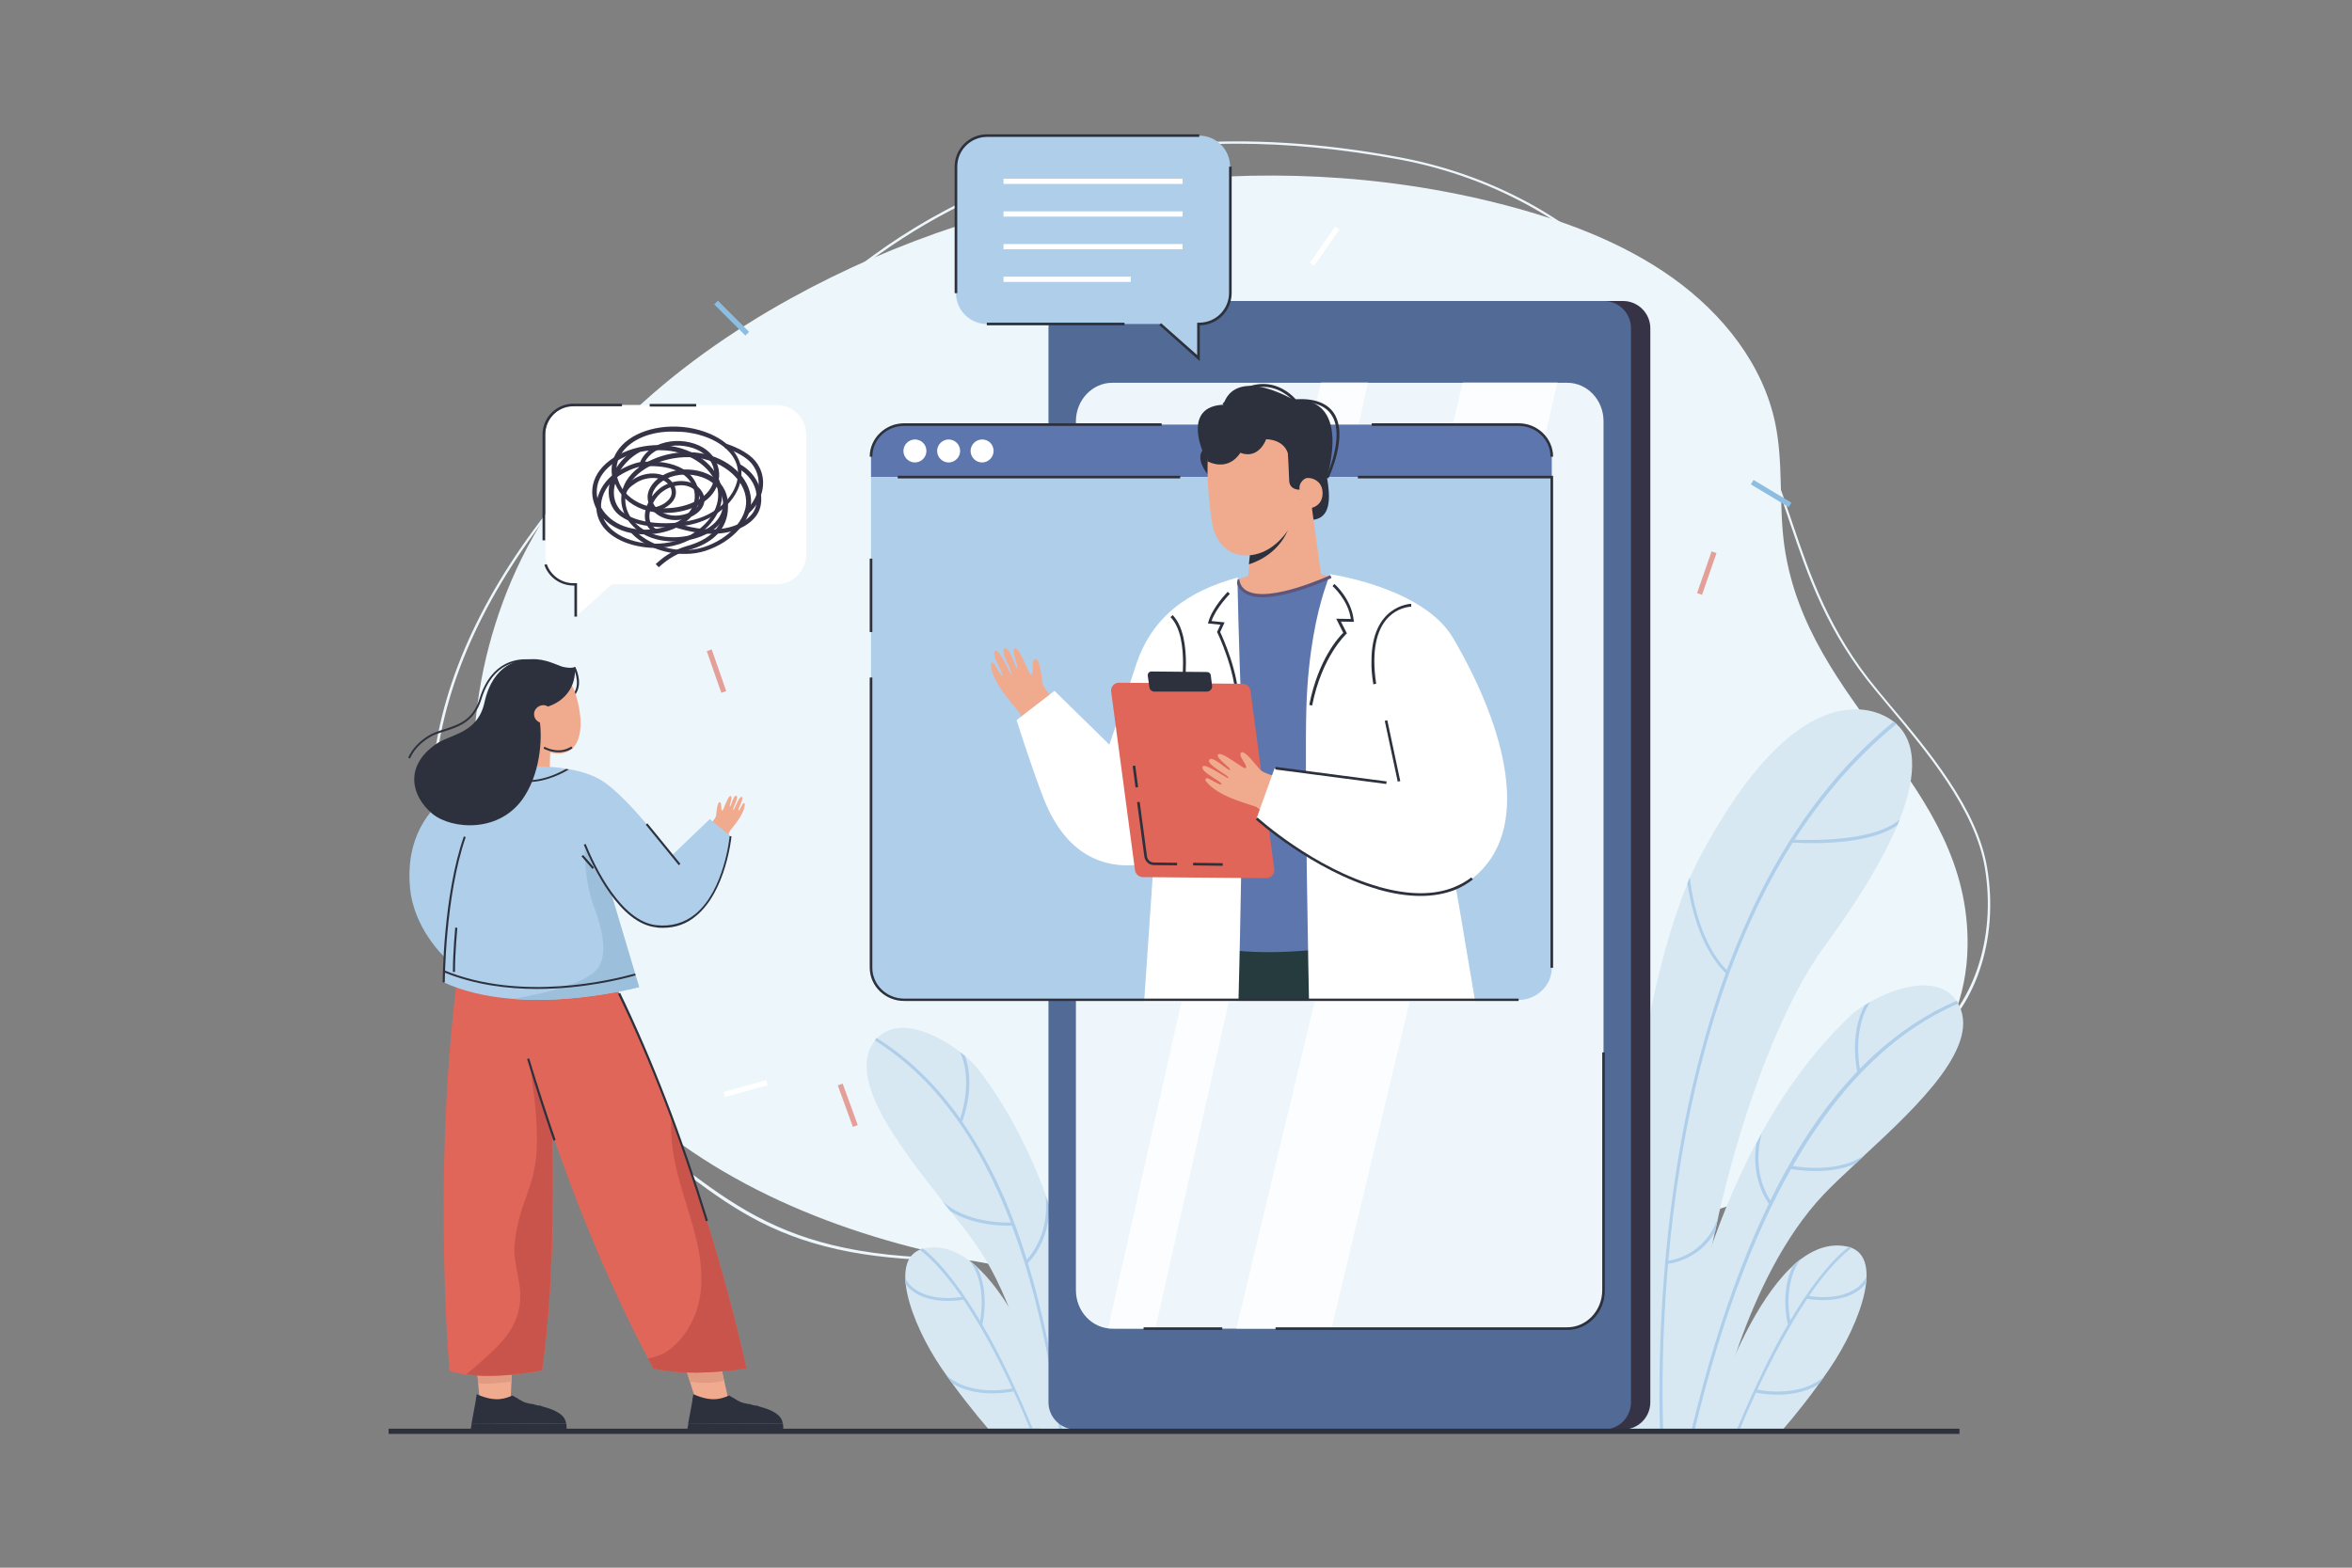 <?xml version="1.0" encoding="utf-8"?>
<!-- Generator: Adobe Illustrator 25.3.1, SVG Export Plug-In . SVG Version: 6.00 Build 0)  -->
<svg version="1.1" xmlns="http://www.w3.org/2000/svg" xmlns:xlink="http://www.w3.org/1999/xlink" x="0px" y="0px"
	 viewBox="0 0 900 600" enable-background="new 0 0 900 600" xml:space="preserve">
<rect x="0" y="0" width="900" height="600" fill="#808080" stroke="none"/>
<g id="Layer_2" display="none">
	<g display="inline">
		<rect fill="#FFFFFF" width="900" height="600"/>
	</g>
	<g display="inline" opacity="0">
		<rect fill="#FFFFFF" width="900" height="600"/>
	</g>
</g>
<g id="Layer_1">
	<g>
		<g>
			<path fill="#EDF6FB" d="M367,482.5c-15.7,0-29.4-1.1-41.4-3.3c-27.9-5.2-44-15.9-60.7-28.3c-25.5-19-51.8-40.3-71.2-66.8
				c-21.3-29.1-31.3-61.4-28-90.9c3.8-33.9,20.1-68.7,48.6-103.4c13.6-16.6,31.3-27.1,48.3-37.3c14-8.3,28.5-16.9,41-29
				c40.1-38.4,107.8-86.7,232.5-63.2c37.5,7.1,71,26.5,92.5,53.3c17.1,8,28.9,26,38.8,42.8c8.7,14.7,13.6,29.4,18.4,43.6
				c7,20.6,14.2,41.8,32.7,64.1c1.4,1.7,2.9,3.5,4.4,5.3c15.1,17.9,33.8,40.2,37.5,62.8c4.6,27.6-4.6,54.2-23.2,67.9
				c-12.7,9.3-30.6,13.5-51.8,12.2c-10.7-0.6-21.4-2.5-31.7-4.2c-7.1-1.2-14.5-2.5-21.8-3.3c-40.4-4.8-82.6,2.7-118.7,20.9
				c-22.9,11.6-23.7,21.2-24.3,28.9c-0.7,8.4-1.2,15.1-29.1,19.5C422.7,479.6,392.2,482.5,367,482.5z M473.4,55
				c-85.4,0-136.4,37.9-169.1,69.1c-12.7,12.1-27.2,20.8-41.2,29.1c-17.8,10.6-34.5,20.5-48,37c-28.3,34.5-44.6,69.2-48.3,102.9
				c-3.3,29.2,6.6,61.2,27.8,90.2c19.3,26.4,45.5,47.6,71,66.6c35.6,26.6,68.4,42.5,194.2,22.8c27.2-4.3,27.6-10.3,28.3-18.6
				c0.6-8,1.4-17.9,24.8-29.7c36.3-18.3,78.7-25.8,119.3-21c7.3,0.9,14.7,2.1,21.8,3.3c10.3,1.8,21,3.6,31.6,4.2
				c21,1.2,38.7-2.9,51.1-12c18.4-13.4,27.3-39.7,22.8-66.9c-3.7-22.2-22.3-44.4-37.3-62.3c-1.5-1.8-3-3.6-4.4-5.3
				c-18.7-22.4-25.9-43.8-32.9-64.4c-4.8-14.2-9.7-28.8-18.4-43.4c-9.9-16.8-20.8-33.4-36.6-41.5c3.1,4,6,8.1,8.5,12.4l-0.9,0.5
				c-2.9-4.8-6.1-9.5-9.7-13.9c-2.9-1.3-6-2.3-9.2-3l0.2-1c2.7,0.6,5.2,1.4,7.7,2.4c-21.4-25.8-54.1-44.5-90.7-51.4
				C513.3,56.9,492.5,55,473.4,55z"/>
			<path fill="#EDF6FB" d="M195.6,359.9c-20-43-18.5-94.1,0.1-137.7c19.8-46.4,60.9-82.6,106.9-108c80.9-44.7,181.1-59.3,271.8-36.1
				c23.4,6,46.4,14.5,65.7,28.3c19.3,13.8,34.6,33.3,39.2,55.6c3.2,15.4,1.3,31.4,3.5,47c8.8,61.8,70.9,90.6,70.1,153
				c-0.5,39-29,66.3-68.8,90.5C649.2,473.7,290.4,563.8,195.6,359.9z"/>
		</g>
		<g>
			<g>
				<g>
					<path fill="#D7E8F3" d="M713.6,442c-1.2,1.1-2.4,2.3-3.6,3.4c-4.6,4.3-8.8,8.2-12.2,11.8c-30.5,32.2-41.7,90.3-41.7,90.3h-18
						c0,0,0.8-7.9,3.2-20.2c4.2-21.4,13.1-56.5,30.6-89.7c0.7-1.2,1.3-2.5,2-3.7c9-16.3,20.2-31.9,34-45c1.3-1.3,3.2-2.7,5.5-4.1
						c0.7-0.4,1.4-0.8,2.1-1.3c10.4-5.9,26.3-10.5,33.1-0.5c0.1,0.2,0.2,0.3,0.3,0.5C759,399.5,734.1,423,713.6,442z"/>
				</g>
			</g>
			<g>
				<g>
					<path fill="#D7E8F3" d="M726.9,313.7c-0.3,0.7-0.6,1.4-0.9,2.2c-5.2,12.4-14.2,27.7-28,46.5c-14.6,19.9-30.2,58.1-40.5,103.2
						c0,0,0,0,0,0.1c-0.4,1.8-0.8,3.7-1.2,5.6c0,0.1,0,0.2-0.1,0.3c-3.9,17.9-6.9,36.7-8.6,55.7c-0.6,6.2-1,14.1-1.3,20.3
						c0,0.5-0.1-0.5-0.1,0H619c-1.9-32.1,1.1-147.4,26.8-209.6c0.3-0.7,0.6-1.5,0.9-2.2c1.3-3,2.6-5.8,4.1-8.4
						c35.8-67.3,65.1-58.2,74.1-51c0.3,0.2,0.6,0.5,0.8,0.7c0,0,0.1,0,0.1,0.1C732.6,283.5,734.2,295.1,726.9,313.7z"/>
				</g>
			</g>
			<g>
				<g>
					<path fill="#D7E8F3" d="M700,524c-6.2,9.1-13.1,17.8-18.2,23.6h-28.7c0.1-0.3,22.1-76.4,53.3-70.6
						C721.6,479.7,712.1,506.3,700,524z"/>
				</g>
			</g>
		</g>
		<g>
			<g>
				<g>
					<g>
						<path fill="#AECEEA" d="M725.7,277.1c-15.4,12.6-28.2,27.6-38.9,44.1c-0.2,0.4-0.5,0.8-0.7,1.1
							c-31.3,49.4-43.4,111.7-47.7,160.1c0,0.4-0.1,0.8-0.1,1.2c-2.4,27.3-2.3,50.4-1.9,63.8h-0.5h-0.7
							c-0.6-19.8-0.7-71.8,11.3-126.6c3.8-17.2,8.4-33.4,13.9-48.4c0.1-0.4,0.3-0.8,0.4-1.2c3.9-10.4,8.2-20.3,12.8-29.5
							c13.6-27,30.8-49,51-65.5C725.1,276.6,725.4,276.8,725.7,277.1C725.6,277.1,725.7,277.1,725.7,277.1z"/>
					</g>
				</g>
			</g>
			<g>
				<g>
					<g>
						<path fill="#AECEEA" d="M726.9,313.7c-0.3,0.7-0.6,1.4-0.9,2.2c-8.5,5.8-23.2,6.8-32.3,6.8c-3.8,0-6.7-0.2-7.6-0.2
							c-0.2,0-0.3,0-0.3,0l0.1-1.2c0,0,0.4,0,1,0.1C692,321.5,716.7,322.4,726.9,313.7z"/>
					</g>
				</g>
			</g>
			<g>
				<g>
					<g>
						<path fill="#AECEEA" d="M661.7,372.1l-0.8,0.9c-0.1-0.1-0.3-0.3-0.4-0.4c-10.4-9.9-13.8-27.8-14.8-34.6
							c0.3-0.7,0.6-1.5,0.9-2.2c0.4,3.9,3.1,24.6,14.3,35.6C661.2,371.6,661.5,371.9,661.7,372.1z"/>
					</g>
				</g>
			</g>
			<g>
				<g>
					<g>
						<path fill="#AECEEA" d="M656.3,471.5c-6,10.4-16.5,12-18,12.2c-0.1,0-0.2,0-0.2,0l-0.1-1.2c0,0,0.1,0,0.4,0
							c2.3-0.3,14.6-2.7,19.2-17L656.3,471.5z"/>
					</g>
				</g>
			</g>
		</g>
		<g>
			<g>
				<g>
					<g>
						<path fill="#AECEEA" d="M708.6,477.5c-5.6,4.3-11.2,10.9-16.4,18.5c-0.2,0.4-0.5,0.7-0.7,1.1c-7.2,10.8-13.8,23.5-19.1,34.8
							c-0.2,0.4-0.3,0.7-0.5,1.1c-2.4,5.2-4.6,10.3-6.3,14.6c0,0.1-0.1-0.1-0.1,0h-0.5h-0.6c4.6-10.9,11.6-26.8,19.8-40.8
							c0.3-0.5,0.6-1,0.9-1.5c6.8-11.5,14.5-21.9,22.3-28.1C707.7,477.2,708.2,477.4,708.6,477.5z"/>
					</g>
				</g>
			</g>
			<g>
				<g>
					<g>
						<path fill="#AECEEA" d="M698.1,526.8c-0.7,1.1-1.5,2.1-2.3,3.1c-5.1,3.1-11,3.9-15.7,3.9c-4,0-7.2-0.6-8.3-0.8
							c-0.2-0.1-0.4-0.1-0.4-0.1l0.3-1.2c0,0,0.2,0.1,0.6,0.1C675.4,532.5,689.2,534.6,698.1,526.8z"/>
					</g>
				</g>
			</g>
			<g>
				<g>
					<g>
						<path fill="#AECEEA" d="M714.2,488.8c0,0.8-0.1,1.6-0.2,2.4c-4.2,5.3-11.3,6.4-16.5,6.4c-3.3,0-5.8-0.5-6.1-0.5
							c0,0,0.2-1.2,0.2-1.2c0,0,0.2,0,0.5,0.1C695.1,496.5,708.8,498.2,714.2,488.8z"/>
					</g>
				</g>
			</g>
			<g>
				<g>
					<g>
						<path fill="#AECEEA" d="M685,505.2c0.1,0.8,0.3,1.3,0.3,1.3l-1.2,0.3c0,0,0,0,0-0.1c-0.3-1.1-2.9-12.7,2.1-22.5
							c1-0.9,1.9-1.7,2.9-2.4C683,490.1,684.3,501.4,685,505.2C685,505.2,685,505.2,685,505.2z"/>
					</g>
				</g>
			</g>
		</g>
		<g>
			<g>
				<g>
					<path fill="#D7E8F3" d="M417.5,547.8h-19.3c-3-20.1-9.7-49.6-24.5-71.1c-2.7-4-6.2-8.4-10-13.2c-1-1.2-2-2.5-3-3.8
						c-17-21.5-37.5-47.9-25.5-61.9v0c0.1-0.1,0.3-0.3,0.4-0.4c8.1-8.6,22.8-1.8,32,5.4c0.7,0.5,1.3,1,1.9,1.5
						c2,1.7,3.6,3.4,4.7,4.8c11.4,14.7,19.8,31.5,26.1,48.6c0.5,1.3,0.9,2.6,1.4,3.9C412.6,493.7,416.3,526.3,417.5,547.8z"/>
				</g>
			</g>
			<g>
				<g>
					<path fill="#D7E8F3" d="M360.3,523.7c6.1,8.9,12.9,17.4,17.8,23.1h28.1c-0.1-0.3-21.6-74.7-52.1-69.1
						C339.2,480.4,348.5,506.4,360.3,523.7z"/>
				</g>
			</g>
			<g>
				<g>
					<g>
						<g>
							<path fill="#AECEEA" d="M351.9,478.3c5.5,4.2,10.9,10.6,16.1,18.1c0.2,0.3,0.5,0.7,0.7,1.1c7.1,10.5,13.6,23,18.7,34
								c0.2,0.4,0.3,0.7,0.5,1.1c2.4,5.1,4.5,10.1,6.2,14.2c0,0.1,0.1-0.1,0.1,0h0.5h0.5c-4.5-10.7-11.3-26.2-19.4-40
								c-0.3-0.5-0.6-1-0.9-1.5c-6.7-11.2-14.2-21.5-21.8-27.5C352.8,477.9,352.3,478.1,351.9,478.3z"/>
						</g>
					</g>
				</g>
				<g>
					<g>
						<g>
							<path fill="#AECEEA" d="M362.2,526.4c0.7,1,1.5,2.1,2.2,3.1c5,3,10.8,3.8,15.4,3.8c4,0,7.1-0.6,8.1-0.8
								c0.2-0.1,0.4-0.1,0.4-0.1l-0.3-1.1c0,0-0.2,0.1-0.6,0.1C384.4,532,370.9,534.1,362.2,526.4z"/>
						</g>
					</g>
				</g>
				<g>
					<g>
						<g>
							<path fill="#AECEEA" d="M346.4,489.3c0,0.8,0.1,1.5,0.2,2.3c4.1,5.2,11.1,6.3,16.1,6.3c3.2,0,5.6-0.4,6-0.5
								c0,0-0.2-1.1-0.2-1.1c0,0-0.2,0-0.5,0.1C365.2,496.8,351.7,498.5,346.4,489.3z"/>
						</g>
					</g>
				</g>
				<g>
					<g>
						<g>
							<path fill="#AECEEA" d="M375.1,505.3c-0.1,0.8-0.3,1.2-0.3,1.3l1.1,0.3c0,0,0,0,0-0.1c0.3-1.1,2.8-12.5-2.1-22
								c-0.9-0.8-1.9-1.6-2.8-2.4C377,490.5,375.7,501.6,375.1,505.3C375.1,505.3,375.1,505.3,375.1,505.3z"/>
						</g>
					</g>
				</g>
			</g>
			<g>
				<g>
					<g>
						<g>
							<path fill="#AECEEA" d="M406.5,547.8h-1.1c-3.8-30.4-9.9-56.6-18.2-78.7c-0.1-0.4-0.3-0.8-0.4-1.2
								c-12.4-32.5-29.8-55.8-52-69.7l0.3-0.5v0l0.3-0.5c0,0,0.1,0,0.1,0.1c12,7.5,22.7,17.8,31.9,30.8c0.3,0.4,0.6,0.8,0.8,1.2
								c6.1,8.8,11.6,18.8,16.4,29.9c3,7.1,5.8,14.7,8.3,22.8c0.1,0.4,0.3,0.8,0.4,1.3C399.1,502.2,403.5,523.8,406.5,547.8z"/>
						</g>
					</g>
				</g>
				<g>
					<g>
						<g>
							<path fill="#AECEEA" d="M360.6,459.7c1,1.3,2,2.6,3,3.8c4.6,2.9,9.9,4.3,14.4,5c4.5,0.7,8.1,0.6,9.2,0.6c0.2,0,0.3,0,0.4,0
								l-0.1-1.2c0,0-0.3,0-0.8,0C383.3,468,369,467.7,360.6,459.7z"/>
						</g>
					</g>
				</g>
				<g>
					<g>
						<g>
							<path fill="#AECEEA" d="M367.4,428.1c-0.2,0.5-0.3,0.8-0.3,0.8l1.1,0.4c0,0,0,0,0-0.1c0.5-1.3,5.1-13.6,1.1-25
								c-0.6-0.5-1.2-1-1.9-1.5C372,413,368.5,424.9,367.4,428.1z"/>
						</g>
					</g>
				</g>
				<g>
					<g>
						<g>
							<path fill="#AECEEA" d="M392.3,482.7l0.8,0.9c0,0,0.1-0.1,0.3-0.3c1.5-1.4,8.2-8.9,8.1-21.7c-0.4-1.3-0.9-2.6-1.4-3.9
								c1.5,13.7-5,22-7.1,24.3C392.6,482.5,392.3,482.7,392.3,482.7z"/>
						</g>
					</g>
				</g>
			</g>
		</g>
		<g>
			<g>
				<g>
					<g>
						<path fill="#AECEEA" d="M648.4,547.5h-1.2c10.9-45.2,25.1-82.4,42.2-109.7c16.7-26.7,36.7-45.1,59.4-54.8l0.5,1.1
							C703.8,403.7,669.8,458.7,648.4,547.5z"/>
					</g>
				</g>
			</g>
			<g>
				<g>
					<g>
						<path fill="#AECEEA" d="M713.6,442c-1.2,1.1-2.4,2.3-3.6,3.4c-5.1,2.2-10.7,2.8-15.3,2.8c-4.6,0-8.2-0.6-9.4-0.8
							c-0.2,0-0.3-0.1-0.4-0.1l0.2-1.2c0,0,0.3,0.1,0.8,0.1C689.4,446.9,704,448.8,713.6,442z"/>
					</g>
				</g>
			</g>
			<g>
				<g>
					<g>
						<path fill="#AECEEA" d="M711.7,409.1c0.1,0.5,0.2,0.9,0.2,0.9l-1.2,0.3c0,0,0-0.1,0-0.1c-0.3-1.4-3-14.5,2.8-25.4
							c0.7-0.4,1.4-0.8,2.1-1.3C709.4,393.1,711.1,405.7,711.7,409.1z"/>
					</g>
				</g>
			</g>
			<g>
				<g>
					<g>
						<path fill="#AECEEA" d="M678,460.3l-0.9,0.8c0,0-0.1-0.1-0.2-0.3c-1.2-1.7-6.9-10.2-4.8-23.2c0.7-1.2,1.3-2.5,2-3.7
							c-3.6,13.6,1.6,23,3.4,25.6C677.8,460.1,678,460.3,678,460.3z"/>
					</g>
				</g>
			</g>
		</g>
		<g>
			<g>
				<g>
					<g>
						<g>
							<g>
								<path fill="#363347" d="M631.5,125.6v411.1c0,5.7-4.6,10.4-10.4,10.4H419c-5.7,0-10.4-4.7-10.4-10.4V125.6
									c0-5.8,4.7-10.4,10.4-10.4h202.1C626.8,115.2,631.5,119.9,631.5,125.6z"/>
							</g>
						</g>
					</g>
				</g>
			</g>
			<g>
				<g>
					<g>
						<g>
							<g>
								<path fill="#516A96" d="M624.1,125.6v411.1c0,5.7-4.6,10.4-10.4,10.4H411.6c-5.7,0-10.4-4.7-10.4-10.4V125.6
									c0-5.8,4.7-10.4,10.4-10.4h202.1C619.5,115.2,624.1,119.9,624.1,125.6z"/>
							</g>
						</g>
					</g>
				</g>
			</g>
			<g>
				<g>
					<g>
						<g>
							<g>
								<path fill="#EEF6FB" d="M599.7,508.5H425.6c-7.7,0-13.9-6.6-13.9-14.7V161.2c0-8.1,6.3-14.7,13.9-14.7h174.1
									c7.7,0,13.9,6.6,13.9,14.7v332.6C613.7,501.9,607.4,508.5,599.7,508.5z"/>
							</g>
						</g>
					</g>
				</g>
			</g>
			<g opacity="0.77">
				<path fill="#FFFFFF" d="M523.5,146.4l-81.4,362.1c0,0-17.6,0-18.1-0.1l81.4-362H523.5z"/>
			</g>
			<g opacity="0.77">
				<polygon fill="#FFFFFF" points="596,146.4 509.5,508.5 473.1,508.5 559.7,146.4 				"/>
			</g>
			<g>
				<g>
					<g>
						<g>
							<g>
								<path fill="#2D313D" d="M599.7,509H488.1v-1h111.6c7.4,0,13.4-6.4,13.4-14.2v-91h1v91C614.2,502.2,607.7,509,599.7,509z
									 M467.7,509h-30.1v-1h30.1V509z"/>
							</g>
						</g>
					</g>
				</g>
			</g>
		</g>
		<g>
			<g>
				<g>
					<g>
						<g>
							<g>
								<polygon fill="#F0AB8F" points="183.7,537.7 182,518.3 196.2,518.3 195.3,537.7 								"/>
							</g>
						</g>
					</g>
				</g>
				<g>
					<g>
						<g>
							<path fill="#E09B82" d="M182.1,518.6l0.9,10.9c5,0.3,9.8-0.3,12.7-0.8l0.5-11.2L182.1,518.6z"/>
						</g>
					</g>
				</g>
			</g>
			<g>
				<g>
					<g>
						<g>
							<path fill="#2D313D" d="M179.9,548h36.9c0-0.4,0.1-1.8-0.1-3.2c0,0-36.2,0.2-36.2,0.2L179.9,548z"/>
						</g>
					</g>
				</g>
				<g>
					<g>
						<g>
							<path fill="#2D313D" d="M180.4,545l36.2-0.2c-0.3-3.7-5.1-5.5-9.4-6.6c-0.3-0.1-0.6-0.1-0.9-0.2c-0.6-0.1-1.2-0.3-1.8-0.4
								c-0.3-0.1-0.6-0.1-0.9-0.2c-1.5-0.3-2.8-0.6-3.5-1c-0.7-0.3-1.4-0.8-2.1-1.2c-0.2-0.1-0.5-0.3-0.7-0.4
								c-0.7-0.4-1.1-0.7-1.1-0.7c-2.4,0.8-5.9,3-13.8-0.5l-0.2,1.4l-0.1,0.8L180.4,545z"/>
						</g>
					</g>
				</g>
				<g>
					<g>
						<g>
							<g>
								<g>
									<path fill="#2D313D" d="M206.3,537.9c0.5,1.3,0.6,2.6,0.6,2.6l0.7,0c0-0.1-0.1-1.2-0.5-2.4
										C206.9,538.1,206.6,538,206.3,537.9z"/>
								</g>
							</g>
						</g>
					</g>
					<g>
						<g>
							<g>
								<g>
									<path fill="#2D313D" d="M203.6,537.3c0.6,1.3,0.7,2.8,0.7,2.8l0.7,0c0-0.1-0.1-1.3-0.5-2.6
										C204.2,537.5,203.9,537.4,203.6,537.3z"/>
								</g>
							</g>
						</g>
					</g>
				</g>
				<g>
					<g>
						<g>
							<g>
								<path fill="#2D313D" d="M182.1,535.7c3.2,1.6,6,2.2,8.3,2.2c4.2,0,6.8-1.9,7.6-2.6c-0.2-0.1-0.5-0.3-0.7-0.4
									c-1.4,1.2-6.4,4.5-15.1,0.1L182.1,535.7z"/>
							</g>
						</g>
					</g>
				</g>
			</g>
			<g>
				<g>
					<path fill="#DF6659" d="M207.4,524.7c-13.4,2.1-25.9,3-35.4,0c0,0-8-89.9,6.2-172.5l28.4,0.1
						C206.7,352.2,217.6,451.5,207.4,524.7z"/>
				</g>
			</g>
			<g>
				<g>
					<g>
						<path fill="#2D313D" d="M210.2,270.1c5.3-0.4,8.8-2.1,10.4-5c2.4-4.3-0.4-9.7-0.5-9.9l-0.7,0.4c0,0.1,2.7,5.2,0.5,9.2
							c-1.5,2.7-4.8,4.2-9.8,4.7L210.2,270.1z"/>
					</g>
				</g>
			</g>
			<g>
				<g>
					<g>
						<g>
							<g>
								<polygon fill="#F0AB8F" points="266.8,537.7 260.7,518.3 274.8,518.3 279.2,537.7 								"/>
							</g>
						</g>
					</g>
				</g>
				<g>
					<g>
						<g>
							<path fill="#E09B82" d="M260.6,518.2l3.4,10.6c6.4,1.1,11.3,0.1,13.1-0.4l-2.4-10.8h-5.1L260.6,518.2z"/>
						</g>
					</g>
				</g>
			</g>
			<g>
				<g>
					<g>
						<path fill="#AECEEA" d="M191.7,294.9c0,0-38.3,7-34.8,44.9c1.4,15.7,13.3,26.6,13.3,26.6l4.4-13.3l15.3,5.2L191.7,294.9z"/>
					</g>
				</g>
			</g>
			<g>
				<g>
					<g>
						<polygon fill="#F0AB8F" points="210.2,299.9 210.8,279.1 198.7,277.2 192.7,297.1 						"/>
					</g>
				</g>
			</g>
			<g>
				<g>
					<g>
						<path fill="#F0AB8F" d="M206,286.4c-7.3-3.3-14.6-15.2-9.4-26.8c4.2-9.2,20.2-4,23.3,5C224.7,278.4,222.7,294,206,286.4z"/>
					</g>
				</g>
			</g>
			<g>
				<g>
					<g>
						<g>
							<path fill="#F0AB8F" d="M271.3,316.1c0.6-0.7,2.5-2.9,2.7-3.8c0.1-0.8,0.4-5.4,1.4-5.3c1,0.1,0.2,3.3,1,3.2
								c0.5,0,2.2-6.1,3.3-5.5c0.7,0.4-0.8,4-0.4,4c0.4,0.1,1.4-4.7,2.5-4.1c1.1,0.6-1.8,5.2-1.2,5.4c0.3,0.1,2.3-5.5,3.2-5
								c1.1,0.6-1.7,4.9-1.2,5.2c0.2,0.2,1-1.5,1.6-2.5c0.3-0.5,0.8-0.4,0.8,0.1c-0.2,4.3-5.5,9.7-5.8,10.4c-0.4,1-0.8,2-1.2,3
								L271.3,316.1z"/>
						</g>
					</g>
				</g>
			</g>
			<g>
				<g>
					<g>
						<path fill="#DF6659" d="M285.6,523.8c-13,1.8-25.1,2.3-35.6,0c-43.6-81-61.9-172.4-61.9-172.4h33.7
							C265.4,426.4,285.6,523.8,285.6,523.8z"/>
					</g>
				</g>
			</g>
			<g>
				<g>
					<g>
						<path fill="#AECEEA" d="M257.2,327.3l14.4-13.8l8.1,6.6c0,0-3.4,37.2-28.5,34.4c-17.7-2-29.2-36.2-29.2-36.2L257.2,327.3z"/>
					</g>
				</g>
			</g>
			<g>
				<g>
					<g>
						<path fill="#AECEEA" d="M169.8,376c30.4,13.9,74.7,1.7,74.7,1.7l-1.3-4.5l-0.2-0.7l-11.5-38.3l30.3-0.4
							c0,0-20.3-28.5-32.1-35.4c-3.1-1.8-7.2-3.2-11.9-4c-0.4-0.1-0.7-0.1-1.1-0.2c-7.6-1.2-16.5-1.2-24.6,0.6
							c-0.3,0.1-0.6,0.1-0.8,0.2c-4.5,1-8.8,2.6-12.4,4.7c0,0,2.2,12.2-0.9,20.5c-6.9,18.9-8,41.4-8.1,51c0,0.3,0,0.5,0,0.8
							C169.8,374.6,169.8,376,169.8,376z"/>
					</g>
				</g>
			</g>
			<g>
				<g>
					<path fill="#9CC0DB" d="M196.4,382.3c0.5,0,0.9,0.1,1.4,0.1c0.3,0,0.7,0,1,0.1c23.7,1.3,45.8-4.7,45.8-4.7l-1.4-4.5l-0.2-0.7
						l-8.9-29.9c-1.5-1.5-9.1-13.9-10.3-18.9c0,0-0.5,12.8,3.5,23.3c2.5,6.6,5.4,16.5,2,22.7C224.9,377.9,196.8,382.2,196.4,382.3z"
						/>
				</g>
			</g>
			<g>
				<g>
					<g>
						
							<rect x="253.3" y="313.3" transform="matrix(0.775 -0.632 0.632 0.775 -147.209 232.916)" fill="#2D313D" width="0.8" height="20"/>
					</g>
				</g>
			</g>
			<g>
				<g>
					<g>
						<path fill="#2D313D" d="M212.9,287.9c3.8,0.3,6.1-1.5,6.2-1.6l-0.5-0.6c-0.2,0.1-4,3.2-10.3,0.1l-0.3,0.7
							C209.8,287.4,211.4,287.8,212.9,287.9z"/>
					</g>
				</g>
			</g>
			<g>
				<g>
					<g>
						<g>
							<path fill="#2D313D" d="M169.8,372.1c11.7,4.8,24.3,6.4,35.7,6.4c17.6,0,32.5-3.7,37.7-5.2l-0.2-0.7
								c-8.5,2.4-43.6,11-73.2-1.3C169.8,371.6,169.8,371.8,169.8,372.1z"/>
						</g>
					</g>
				</g>
			</g>
			<g>
				<g>
					<g>
						<path fill="#2D313D" d="M170.2,376c0-0.3,0.1-32.9,8-55.6l-0.7-0.3c-8,22.8-8.1,55.6-8.1,55.9H170.2z"/>
					</g>
				</g>
			</g>
			<g>
				<g>
					<g>
						<g>
							<path fill="#2D313D" d="M191.2,295c3.3,3.2,7.2,4.3,11,4.3c7.3,0,14.2-4,15.5-4.8c-0.4-0.1-0.7-0.1-1.1-0.2
								c-3.5,2-16.1,8.3-24.6,0.6C191.7,294.9,191.5,295,191.2,295z"/>
						</g>
					</g>
				</g>
			</g>
			<g>
				<g>
					<g>
						<g>
							<path fill="#2D313D" d="M262.8,548h36.9c0-0.4,0.1-1.8-0.1-3.2c0,0-36.2,0.2-36.2,0.2L262.8,548z"/>
						</g>
					</g>
				</g>
				<g>
					<g>
						<g>
							<path fill="#2D313D" d="M263.3,545l36.2-0.2c-0.3-3.7-5.1-5.5-9.4-6.6c-0.3-0.1-0.6-0.1-0.9-0.2c-0.6-0.1-1.2-0.3-1.8-0.4
								c-0.3-0.1-0.6-0.1-0.9-0.2c-1.5-0.3-2.8-0.6-3.5-1c-0.7-0.3-1.4-0.8-2.1-1.2c-0.2-0.1-0.5-0.3-0.7-0.4
								c-0.7-0.4-1.1-0.7-1.1-0.7c-2.4,0.8-5.9,3-13.8-0.5l-0.2,1.4l-0.1,0.8L263.3,545z"/>
						</g>
					</g>
				</g>
				<g>
					<g>
						<g>
							<g>
								<g>
									<path fill="#2D313D" d="M289.2,537.9c0.5,1.3,0.6,2.6,0.6,2.6l0.7,0c0-0.1-0.1-1.2-0.5-2.4
										C289.8,538.1,289.5,538,289.2,537.9z"/>
								</g>
							</g>
						</g>
					</g>
					<g>
						<g>
							<g>
								<g>
									<path fill="#2D313D" d="M286.5,537.3c0.6,1.3,0.7,2.8,0.7,2.8l0.7,0c0-0.1-0.1-1.3-0.5-2.6
										C287.1,537.5,286.8,537.4,286.5,537.3z"/>
								</g>
							</g>
						</g>
					</g>
				</g>
				<g>
					<g>
						<g>
							<g>
								<path fill="#2D313D" d="M264.9,535.7c3.2,1.6,6,2.2,8.3,2.2c4.2,0,6.8-1.9,7.6-2.6c-0.2-0.1-0.5-0.3-0.7-0.4
									c-1.4,1.2-6.4,4.5-15.1,0.1L264.9,535.7z"/>
							</g>
						</g>
					</g>
				</g>
			</g>
			<g>
				<g>
					<g>
						
							<rect x="224.7" y="326.6" transform="matrix(0.756 -0.654 0.654 0.756 -160.954 227.783)" fill="#2D313D" width="0.8" height="6.4"/>
					</g>
				</g>
			</g>
			<g>
				<g>
					<g>
						<path fill="#2D313D" d="M173.3,372h0.8c0-7.5,0.9-16.8,0.9-16.9l-0.8-0.1C174.2,355.1,173.3,364.5,173.3,372z"/>
					</g>
				</g>
			</g>
			<g>
				<g>
					<path fill="#2D313D" d="M165.5,311.5c7.2,5.9,26.1,7.7,35.3-6.9c6.8-10.8,6.4-24.2,5.8-28.1l3.1-6.1c0,0,11-2.9,10.3-15.1
						c0,0-1.3,0.7-4.7-0.1c-1.9-0.5-6.7-3.2-11.9-2.9c0,0,0,0,0,0c-4.7-0.1-14.7,1.6-18,16.5c-2.7,12.3-13.3,12-19,16.3
						C154.7,293.5,157.4,304.8,165.5,311.5z"/>
				</g>
			</g>
			<g>
				<g>
					<g>
						<path fill="#F0AB8F" d="M204.4,272.8c-0.3,1.9,1,3.6,2.9,3.9c1.9,0.3,3.6-1,3.9-2.9c0.3-1.9-1-3.6-2.9-3.9
							C206.5,269.7,204.7,271,204.4,272.8z"/>
					</g>
				</g>
			</g>
			<g>
				<g>
					<g>
						<path fill="#2D313D" d="M156.9,290.3c1.3-3.1,3.7-5.7,7.3-8c1.7-1.1,3.7-1.7,5.9-2.4c5.4-1.7,11.5-3.7,14.1-12.3
							c4.4-14.3,14.3-14.9,18.4-14.4l0.2,0c3.7,0.1,7.1,1.8,9.3,2.8c0.8,0.4,1.5,0.7,2,0.9l0.3-0.8c-0.4-0.1-1.1-0.5-1.9-0.8
							c-2.3-1.1-5.8-2.8-9.7-2.9l0,0c-4.3-0.4-14.7,0.2-19.3,15c-2.5,8.2-8.1,10-13.5,11.7c-2.2,0.7-4.3,1.4-6.1,2.5
							c-3.7,2.3-6.3,5.2-7.7,8.4L156.9,290.3z"/>
					</g>
				</g>
			</g>
			<g>
				<g>
					<path fill="#C9544B" d="M178.4,526c8.4,1.2,18.4,0.3,29-1.4c4-28.5,4.5-60.6,4-89.7c0,0.3-8.7-27.7-8.7-27.7s3.8,21.9,2.5,35.1
						c-1.3,13.6-6.3,17.6-8.2,33c-1.1,9,3.4,15.7,1.7,25.1c-1.7,9.9-9.3,16-16.7,22.6C180.9,524,179.6,525,178.4,526z"/>
				</g>
			</g>
			<g>
				<g>
					<g>
						<path fill="#2D313D" d="M211.8,436.6l0.8-0.3c-3.5-10.2-6.9-20.7-10.1-31.2l-0.8,0.2C204.9,415.9,208.3,426.4,211.8,436.6z"/>
					</g>
				</g>
			</g>
			<g>
				<g>
					<path fill="#C9544B" d="M248,520c0.7,1.3,1.3,2.5,2,3.8c10.5,2.3,22.6,1.8,35.6,0c0,0-9.2-44.4-28.6-96.3
						c-0.9,9.5,1.4,19.4,4.2,28.7c3.7,12.2,8.2,24.7,7,37.4c-0.8,9.2-5.6,19-13.6,24C252.7,518.7,250.4,519.4,248,520z"/>
				</g>
			</g>
			<g>
				<g>
					<g>
						<path fill="#2D313D" d="M270.1,467.4l0.8-0.2c-9.9-32.2-21.2-61.5-33.6-87.2l-0.8,0.4C248.9,405.9,260.2,435.2,270.1,467.4z"
							/>
					</g>
				</g>
			</g>
			<g>
				<g>
					<g>
						<path fill="#2D313D" d="M253.7,355.1c-0.9,0-1.8,0-2.7-0.2c-13.8-1.5-23.9-22.6-27.6-31.6l0.7-0.3c3.6,8.9,13.6,29.6,27,31.1
							c5.7,0.6,10.7-0.8,14.9-4.2c11.2-9.1,13.2-29.7,13.2-29.9l0.7,0.1c0,0.2-2.1,21-13.5,30.4
							C262.8,353.6,258.5,355.1,253.7,355.1z"/>
					</g>
				</g>
			</g>
		</g>
		<g>
			<g>
				<path fill="#FFFFFF" d="M308.5,166.3v46c0,6.2-5.1,11.3-11.3,11.3h-63L220.3,236v-12.4H220c-6.2,0-11.3-5.1-11.3-11.3v-46
					c0-6.2,5.1-11.3,11.3-11.3h77.2C303.5,155.1,308.5,160.1,308.5,166.3z"/>
			</g>
		</g>
		<g>
			<g>
				<g>
					<path fill="#363347" d="M250.6,195.8c3.6-0.8,6.5-2.8,7.6-5.2c0.7-1.7,0.6-3.5-0.4-5.2c-1.3-2.2-3.7-3.8-6.6-4.1
						c-3-0.4-6.5,0.5-9.1,2.3c-2.4,1.6-3.2,2.5-4.3,4.8l1.6,0.7c0.9-1.9,1.4-2.6,3.7-4.1c2.3-1.6,5.3-2.3,8-2
						c2.3,0.3,4.3,1.5,5.3,3.3c0.7,1.2,0.8,2.5,0.3,3.7c-0.9,1.9-3.3,3.6-6.4,4.2L250.6,195.8z"/>
				</g>
			</g>
			<g>
				<g>
					<path fill="#363347" d="M231.6,202.6c-2-2.2-3.2-5-3.4-7.9c-0.3-0.6-0.6-1.3-0.8-1.9c-1.4-3.9-0.9-8,1.2-11.5
						c4.7-7.7,17-12.3,28.1-10.6c10.9,1.7,19.1,9.2,19.6,17.8c0.5,8.2-6.4,16.4-16.2,19.7c-3.1,1-6.3,1.5-9.6,1.5
						C243,209.6,235.7,207.1,231.6,202.6z M230.1,182.1c-1.6,2.6-2.1,5.6-1.5,8.6c0.9-3.5,3-6.7,6.2-9.2c2.8-2.2,7.9-4.5,10.7-4.7
						c3.9-0.3,9.5-0.3,14.3,1.9c4,1.8,6.7,5.1,7.5,9.1c0.7,3.7-0.5,7.5-3.2,10.4c-5.6,5.9-17.3,8-25.9,4.9c-2.9-1.1-5.4-2.7-7.3-4.7
						c0.5,1.1,1.2,2.2,2.1,3.2c5.4,6,17.1,8.2,26.7,5.1c9.1-3,15.5-10.5,15.1-17.9c-0.4-7.7-8.2-14.6-18.1-16.2
						c-1.4-0.2-2.9-0.3-4.4-0.3C243,172,233.8,176.1,230.1,182.1z M245.7,178.5c-2.5,0.2-7.2,2.3-9.8,4.3l0,0
						c-3.5,2.7-5.6,6.4-5.9,10.2c0,0.4,0,0.8,0,1.2c1.8,3.2,4.9,5.8,8.8,7.2c7.9,2.9,19,0.9,24.1-4.4c2.4-2.5,3.4-5.7,2.8-8.9
						c-0.6-3.4-3-6.2-6.5-7.8c-2.8-1.3-6.3-1.9-10.2-1.9C247.8,178.3,246.8,178.4,245.7,178.5z"/>
				</g>
			</g>
			<g>
				<g>
					<g>
						<path fill="#363347" d="M286.1,196.8c2.4-2,4.2-4.5,5.1-7.3c1.6-4.7,0.8-9.5-2.3-13.2c-2.1-2.5-6.2-4.9-11.1-6.5l-0.5,1.6
							c4.6,1.5,8.4,3.7,10.3,6c2.7,3.3,3.4,7.5,2,11.6c-0.9,2.5-2.4,4.7-4.6,6.6L286.1,196.8z"/>
					</g>
				</g>
				<g>
					<g>
						<path fill="#363347" d="M272.4,204.3c8,0,13.6-2.8,16.5-6.3c1.9-2.2,2.7-5.1,2.3-8.8c-0.5-4.7-3.5-9.1-8.2-11.6l-0.8,1.5
							c4.2,2.3,6.9,6.1,7.3,10.3c0.3,3.2-0.3,5.6-1.9,7.5c-4.1,4.8-13.8,8.2-28.6,3.4l-0.5,1.6C263.7,203.5,268.4,204.3,272.4,204.3
							z"/>
					</g>
				</g>
			</g>
			<g>
				<g>
					<path fill="#363347" d="M241.5,203.9l1.3-1.1c5.1,5.7,16.7,9.8,26.5,6.6c9.6-3.1,16.6-10.8,16.2-17.9
						c-0.4-7.7-8.2-14.6-18.1-16.2c-10.2-1.6-22.1,2.7-26.4,9.8c-1.9,3.1-2.2,6.6-1.1,10c1.4,4.1,5,7.5,9.7,9.2
						c7.9,2.9,19,0.9,24.1-4.4c2.4-2.5,3.4-5.7,2.8-8.9c-0.6-3.4-3-6.2-6.5-7.8c-3.9-1.8-9.1-2.1-13.2-0.7c-4.1,1.4-7,4.4-7.3,7.5
						c1-1.4,2.2-2.5,3.5-3.5c2.7-1.8,6.1-2.7,9.1-2.3c2.9,0.3,5.3,1.9,6.6,4.1c1,1.7,1.1,3.5,0.4,5.2c-1.7,3.8-7.4,6.2-12.6,5.4
						c-3.2-0.5-5.9-2.2-7.4-4.4c-0.8,2.2-0.8,4.1-0.1,5.7c0.4,0.9,1.2,1.8,2.3,2.4l-0.9,1.4c-1.3-0.8-2.3-1.9-2.9-3.1
						c-1.1-2.3-1-5.1,0.4-8.2c0.1-0.1,0.1-0.2,0.2-0.4c-0.2-0.7-0.3-1.4-0.3-2.2c0.1-3.8,3.6-7.7,8.5-9.4c4.6-1.6,10.1-1.3,14.5,0.7
						c4,1.8,6.7,5.1,7.5,9.1c0.7,3.7-0.5,7.5-3.2,10.4c-5.6,5.9-17.3,8-25.9,4.9c-5.2-1.9-9.1-5.7-10.7-10.3
						c-1.4-3.9-0.9-8,1.2-11.5c4.7-7.7,17-12.3,28.1-10.6c10.9,1.7,19.1,9.2,19.6,17.8c0.4,7.8-7,16.2-17.4,19.6
						c-2.5,0.8-5.1,1.2-7.7,1.2C253.8,212.1,245.6,208.5,241.5,203.9z M253.9,187.9c-1.7,1.1-3,2.7-4,4.6c1,2.3,3.6,4.2,6.8,4.7
						c4.4,0.7,9.4-1.3,10.8-4.4c0.5-1.2,0.4-2.5-0.3-3.7c-1-1.7-3-3-5.3-3.3c-0.4,0-0.8-0.1-1.2-0.1
						C258.3,185.8,255.8,186.5,253.9,187.9z"/>
				</g>
			</g>
			<g>
				<g>
					<path fill="#363347" d="M235.7,196c-2.3-2.6-3.2-6.1-2.6-10.1c0.2-1.3,0.6-2.6,1.1-3.9c-0.5-3.1,0.1-6.3,1.8-9
						c4.5-7.3,15.8-11.1,27.5-9.3c11.6,1.9,19.7,8.5,20.2,16.5c0.5,8.2-6.4,16.4-16.2,19.7c-3.9,1.3-8.5,1.9-13,1.9
						C246.9,201.8,239.3,199.9,235.7,196z M237.6,173.9c-1,1.6-1.5,3.3-1.7,5.1c1.9-3.1,4.8-5.7,8.1-7.5l0.8,1.5
						c-3.8,2.1-7,5.5-8.7,9.3c0.1,0.6,0.3,1.1,0.5,1.7c1.4,4.1,5,7.5,9.7,9.2c7.9,2.9,19,0.9,24.1-4.4c2.4-2.5,3.4-5.7,2.8-8.9
						c-0.6-3.4-3-6.2-6.5-7.8c-3.9-1.8-9.1-2.1-13.2-0.7c-4.2,1.4-7.2,4.6-7.3,7.8l-1.7,0c0.1-3.8,3.6-7.7,8.5-9.4
						c4.6-1.6,10.1-1.3,14.5,0.7c4,1.8,6.7,5.1,7.5,9.1c0.7,3.7-0.5,7.5-3.2,10.4c-5.6,5.9-17.3,8-25.9,4.9c-5-1.8-8.8-5.4-10.5-9.8
						c-0.1,0.4-0.2,0.8-0.3,1.2c-0.6,3.4,0.2,6.5,2.1,8.7c5.3,5.8,20.2,6.6,30.1,3.4c9.1-3,15.5-10.5,15.1-17.9
						c-0.4-7.2-7.9-13.2-18.7-14.9c-1.8-0.3-3.7-0.4-5.5-0.4C249,164.9,241,168.3,237.6,173.9z"/>
				</g>
			</g>
			<g>
				<path fill="#363347" d="M250.9,215.9c0.7-0.6,1.4-1.3,2.2-1.9c3-2.4,6.3-4,9.7-5c16.2-4.5,14-15.6,13.9-16.1l1.7-0.4
					c0,0.1,2.7,13.2-15.1,18.1c-3.2,0.9-6.3,2.5-9.1,4.7c-0.7,0.6-1.5,1.2-2.1,1.8L250.9,215.9z"/>
			</g>
		</g>
		<g>
			<g>
				<path fill="#2D313D" d="M220.8,236h-1v-11.9h-0.4c-5,0-9.5-3.2-11.1-7.9l0.9-0.3c1.5,4.3,5.6,7.3,10.2,7.3h1.4V236z"/>
			</g>
			<g>
				<path fill="#2D313D" d="M208.6,206.8h-1v-40.5c0-6.5,5.3-11.8,11.8-11.8H238v1h-18.6c-5.9,0-10.8,4.8-10.8,10.8V206.8z"/>
			</g>
			<g>
				<rect x="248.6" y="154.6" fill="#2D313D" width="17.8" height="1"/>
			</g>
		</g>
		<g>
			<g>
				<path fill="#5D76AD" d="M593.8,174.8v7.8H333.3v-7.8c0-6.8,5.7-12.3,12.7-12.3h235.1C588.1,162.5,593.8,168,593.8,174.8z"/>
			</g>
			<g>
				<path fill="#AECEEA" d="M593.8,182.6v187.8c0,6.7-5.7,12.3-12.7,12.3H346c-7,0-12.7-5.5-12.7-12.3V182.6H593.8z"/>
			</g>
			<g>
				<g>
					<g>
						<path fill="#2D313D" d="M462.1,181.5c0,0-4.6-5.4-2-9.1c0,0-7.4-16.9,8.1-17.5c0,0,2.7-15.1,27.4-1.6c0,0,20.8-3.5,12.2,29.5
							c1.2,7.3,1.9,16-6.3,16.2L462.1,181.5z"/>
					</g>
				</g>
			</g>
			<g>
				<g>
					<g>
						<g>
							<g>
								<path fill="#F0AB8F" d="M505.5,219.8l-4.2-30.5l-21.7,12.6l-2,18.5l-10.4,3.7c7.2,9.3,33.1,11.7,45.1-2.3L505.5,219.8z"/>
							</g>
						</g>
					</g>
				</g>
				<g>
					<g>
						<g>
							<g>
								<path fill="#2D313D" d="M477.9,216c12.8-4.2,15.4-14.5,15.4-14.5l-14.4,4.4L477.9,216z"/>
							</g>
						</g>
					</g>
				</g>
			</g>
			<g>
				<g>
					<g>
						<path fill="#F0AB8F" d="M498.3,183.4c0,0,2.3-14.8-6.3-19.8c-8.6-4.9-25.6-5.2-29,6.5c-2,6.6-0.4,24.3,1.1,31.4
							c1.4,6.4,6.2,11.1,12.5,11.1c15,0,21.1-19,21.1-19L498.3,183.4z"/>
					</g>
				</g>
			</g>
			<g>
				<g>
					<g>
						<g>
							<path fill="#253B3E" d="M542.9,383h-98.7c1.5-14,2.7-25.1,3.5-31.7h93.4L542.9,383z"/>
						</g>
					</g>
				</g>
			</g>
			<g>
				<g>
					<g>
						<path fill="#5D76AD" d="M509.3,220.6c0,0-33.4,15.7-35.8,1.2l-5.4,1.8l-9.2,137.3c16.6,5.6,40.5,3.7,66,0l0.9-126.3l-7.1-11.9
							L509.3,220.6z"/>
					</g>
				</g>
			</g>
			<g>
				<g>
					<g>
						<path fill="#FFFFFF" d="M473.9,383.5h-36.1l3.6-52.7l9-85.4c0.1,0.9,23.1-23.6,23.1-23.6s0.6,27.8,1.4,47
							C476.2,298.1,473.9,383.5,473.9,383.5z"/>
					</g>
				</g>
			</g>
			<g>
				<g>
					<g>
						<path fill="#FFFFFF" d="M500.9,383.5c0,0-1.8-86.9-1-113.1c0.7-21.3,4.2-36,6.7-43.9c0.7-2.1,1.2-3.6,1.6-4.8
							c0.1-0.3,0.2-0.6,0.3-0.8c0-0.1,0.1-0.1,0.1-0.2c0.1-0.3,0.2-0.5,0.3-0.7c0.1-0.2,0.2-0.4,0.2-0.4l1.2,1.1l0.5,0.5l0.9,0.9
							l14.2,13.9l2.3,2.3l0.8,0.8l12.7,12.4l7.6,43.5l6.2,35.5l4.5,26.1v0l0.1,0.8l4.4,26H500.9z"/>
					</g>
				</g>
			</g>
			<g>
				<g>
					<g>
						<g>
							<path fill="#F0AB8F" d="M404.1,268.6c-1.1-1.3-4.8-5.2-5.1-6.8c-0.3-1.5-1-9.9-2.8-9.6c-1.9,0.3-0.2,6-1.7,6
								c-0.9,0-4.4-11.1-6.3-9.9c-1.3,0.8,1.8,7.2,1,7.4c-0.7,0.2-2.8-8.5-4.8-7.5c-2,1.1,3.5,9.4,2.6,9.8c-0.5,0.2-4.6-9.9-6.1-8.9
								c-2.1,1.2,3.5,8.9,2.6,9.5c-0.4,0.3-1.9-2.7-3-4.4c-0.6-0.9-1.5-0.6-1.4,0.2c0.7,7.9,10.7,17.4,11.2,18.7
								c0.8,1.9,1.5,3.7,2.3,5.4L404.1,268.6z"/>
						</g>
					</g>
				</g>
			</g>
			<g>
				<g>
					<g>
						<g>
							<path fill="#5D567C" d="M483.1,228.6c10.6,0,25.7-7,26.5-7.4l-0.5-1.1c-0.2,0.1-23.1,10.7-31.8,6.1c-1.8-0.9-2.8-2.4-3.1-4.5
								l-1.2,0.2c0.4,2.5,1.7,4.3,3.8,5.4C478.4,228.2,480.6,228.6,483.1,228.6z"/>
						</g>
					</g>
				</g>
			</g>
			<g>
				<g>
					<g>
						<path fill="#F0AB8F" d="M498.4,194.8c0,0,7.8,0.7,7.7-6.2c-0.1-6.2-7.6-7-9.3-3.9L498.4,194.8z"/>
					</g>
				</g>
			</g>
			<g>
				<g>
					<g>
						<path fill="#FFFFFF" d="M456.9,323.7c0,0-40.1,25.6-57.4-17.7c-4.5-11.4-10.5-30.4-10.5-30.4l14.5-11.2l21,20.6
							c0,0,5.8-16.9,10.2-30.5c6-18.3,19.7-28.3,39-33.5L456.9,323.7z"/>
					</g>
				</g>
			</g>
			<g>
				<g>
					<g>
						<path fill="#2D313D" d="M499.9,182.9c0,0-3.1,1.3-2.6,4.5c0,0-3.9,0.3-4-3.6s-0.5-10.3-0.5-10.3s-1.1-5.1-8.3-5.4
							c0,0-2.7,7.9-9.9,5.2c0,0-4,7.3-12.5,3.3c0,0-2.7-15.8,11.4-18.5c14.1-2.7,23.4,1.1,24.5,6
							C499.3,170.3,499.9,182.9,499.9,182.9z"/>
					</g>
				</g>
			</g>
			<g>
				<g>
					<g>
						<g>
							<g>
								<path fill="#2D313D" d="M474,268.6c0-11.2-6.2-24.8-7.1-26.7l1.7-3.7l-5-0.5c1.7-5,6.9-10.3,7-10.4l-0.8-0.8
									c-0.2,0.2-5.9,6-7.4,11.5l-0.2,0.6l4.8,0.5l-1.3,2.8l0.1,0.2c0.1,0.1,7.1,14.7,7.1,26.5H474z"/>
							</g>
						</g>
					</g>
				</g>
			</g>
			<g>
				<g>
					<g>
						<g>
							<g>
								
									<rect x="434.9" y="301.5" transform="matrix(0.115 -0.993 0.993 0.115 98.739 714.906)" fill="#433A60" width="31.5" height="1.1"/>
							</g>
						</g>
					</g>
				</g>
			</g>
			<g>
				<g>
					<g>
						<g>
							<path fill="#323847" d="M471.3,293.5c-1.3,0-2.3,1.1-2.3,2.3c0,1.3,1.1,2.3,2.3,2.3c1.3,0,2.3-1,2.3-2.3
								C473.7,294.5,472.6,293.5,471.3,293.5z M471.3,296.9c-0.6,0-1.1-0.5-1.1-1.1c0-0.6,0.5-1.1,1.1-1.1c0.6,0,1.1,0.5,1.1,1.1
								C472.4,296.4,471.9,296.9,471.3,296.9z"/>
						</g>
					</g>
				</g>
			</g>
			<g>
				<g>
					<g>
						<path fill="#2D313D" d="M508.3,183.1c0.3-0.7,7.8-16.4,2.1-25c-2.6-3.9-7.5-5.7-14.6-5.3c-0.9-1-4.9-5.3-11.3-5.8
							c-5.5-0.4-11.1,2.1-16.7,7.5l0.7,0.8c5.4-5.2,10.7-7.6,15.9-7.2c6.6,0.5,10.7,5.5,10.7,5.6l0.2,0.2l0.3,0
							c6.8-0.4,11.5,1.2,13.9,4.9c5.4,8.1-2.1,23.8-2.1,23.9L508.3,183.1z"/>
					</g>
				</g>
			</g>
			<g>
				<g>
					<g>
						<path fill="#2D313D" d="M453.3,262.1c0,0,0.5-3.7,0.5-8.3c0-6-0.9-14.1-5.1-18.4l-0.8,0.8c4,4,4.8,11.8,4.8,17.6
							c0,4.5-0.5,8.1-0.5,8.1L453.3,262.1z"/>
					</g>
				</g>
			</g>
			<g>
				<path fill="#DF6659" d="M484.5,336.1l-47.1-0.4c-1.6,0-2.9-1.2-3.1-2.7l-9.1-68.2c-0.3-1.9,1.2-3.6,3.1-3.5l47.1,0.4
					c1.6,0,2.9,1.2,3.1,2.7l9.1,68.2C487.9,334.5,486.4,336.1,484.5,336.1z"/>
			</g>
			<g>
				<g>
					<g>
						<g>
							<path fill="#F0AB8F" d="M490.2,297.8c-1.6-0.5-6.8-1.9-7.9-3.1c-1.1-1.1-6.1-7.9-7.4-6.7c-1.4,1.3,3,5.2,1.7,6
								c-0.8,0.5-9.6-7.1-10.6-5.1c-0.7,1.3,5.3,5.2,4.7,5.8c-0.6,0.5-6.9-5.8-8-3.9c-1.1,2,7.9,6.1,7.4,7c-0.3,0.4-9.1-6-9.9-4.4
								c-1.1,2.1,7.6,5.7,7.2,6.8c-0.2,0.5-3.1-1.3-4.9-2.2c-1-0.5-1.6,0.3-1.1,0.9c4.7,6.4,18.3,9.2,19.4,10
								c1.6,1.2,3.2,2.3,4.8,3.4L490.2,297.8z"/>
						</g>
					</g>
				</g>
			</g>
			<g>
				<g>
					<g>
						<path fill="#FFFFFF" d="M530.1,299.6l-42.4-5.5l-6.9,19.2c0,0,21.5,19.5,46.7,26.7c10.8,3,25.1,4.6,35.8-3.7
							c23.5-18.3,12.9-57.6-7.2-92c-11.4-19.5-47-24.5-47-24.5L530.1,299.6z"/>
					</g>
				</g>
			</g>
			<g>
				<g>
					<g>
						<g>
							<g>
								<path fill="#2D313D" d="M502.1,270c3.7-18.7,12.9-27.2,13-27.3l0.3-0.3l-2.3-4.5l5,0.1l-0.1-0.6c-0.8-8-7.1-13.7-7.4-13.9
									l-0.7,0.8c0.1,0.1,6,5.3,7,12.6l-5.6-0.1l2.7,5.4c-1.7,1.6-9.6,10.2-13,27.6L502.1,270z"/>
							</g>
						</g>
					</g>
				</g>
			</g>
			<g>
				<g>
					<g>
						<path fill="#2D313D" d="M525.5,261.9l1.1-0.2c-0.5-3.2-0.7-6.1-0.7-8.8c0-20.2,13.5-20.7,14.1-20.7l0-1.1
							c-0.2,0-15.2,0.5-15.2,21.9C524.7,255.7,525,258.7,525.5,261.9z"/>
					</g>
				</g>
			</g>
			<g>
				
					<rect x="508.4" y="275.5" transform="matrix(0.13 -0.992 0.992 0.13 148.615 763.014)" fill="#2D313D" width="1" height="42.8"/>
			</g>
			<g>
				<path fill="#2D313D" d="M543.6,342.9c-5,0-10.4-0.8-16.3-2.5l0.3-1c11.3,3.2,21,3.3,28.7,0.2c2.4-1,4.7-2.2,6.7-3.8l0.6,0.8
					c-2.1,1.6-4.4,3-6.9,4C552.8,342.1,548.5,342.9,543.6,342.9z"/>
			</g>
			<g>
				<path fill="#2D313D" d="M527.4,340.4c-25-7.1-46.7-26.6-46.9-26.8l0.7-0.7c0.2,0.2,21.7,19.6,46.5,26.5L527.4,340.4z"/>
			</g>
			<g>
				
					<rect x="532.5" y="275.3" transform="matrix(0.978 -0.208 0.208 0.978 -48.159 117.397)" fill="#2D313D" width="1" height="23.8"/>
			</g>
			<g>
				<g>
					<path fill="#FFFFFF" d="M354.5,172.6c0,2.4-2,4.4-4.4,4.4s-4.4-2-4.4-4.4c0-2.4,2-4.4,4.4-4.4S354.5,170.1,354.5,172.6z"/>
				</g>
				<g>
					<path fill="#FFFFFF" d="M367.4,172.6c0,2.4-2,4.4-4.4,4.4c-2.4,0-4.4-2-4.4-4.4c0-2.4,2-4.4,4.4-4.4
						C365.4,168.2,367.4,170.1,367.4,172.6z"/>
				</g>
				<g>
					<path fill="#FFFFFF" d="M380.2,172.6c0,2.4-2,4.4-4.4,4.4c-2.4,0-4.4-2-4.4-4.4c0-2.4,2-4.4,4.4-4.4
						C378.3,168.2,380.2,170.1,380.2,172.6z"/>
				</g>
			</g>
			<g>
				<path fill="#2D313D" d="M441.8,264.7c-1,0-1.9-0.7-2-1.7l-0.6-4.4c-0.1-0.9,0.6-1.6,1.4-1.6l21.3,0.2c0.7,0,1.3,0.5,1.4,1.2
					l0.5,4c0.2,1.2-0.8,2.3-2,2.3H441.8z"/>
			</g>
			<g>
				
					<rect x="433.9" y="293.3" transform="matrix(0.991 -0.133 0.133 0.991 -35.59 60.207)" fill="#2D313D" width="1" height="8.3"/>
			</g>
			<g>
				<path fill="#2D313D" d="M450.4,331.2l-8.9-0.1c-1.8,0-3.3-1.4-3.6-3.2l-2.8-20.9l1-0.1l2.8,20.9c0.2,1.3,1.3,2.3,2.6,2.3
					l8.9,0.1L450.4,331.2z"/>
			</g>
			<g>
				
					<rect x="461.7" y="325.2" transform="matrix(1.370355e-02 -1 1 1.370355e-02 125.028 788.456)" fill="#2D313D" width="1" height="11.3"/>
			</g>
			<g>
				<rect x="343.5" y="182.1" fill="#2D313D" width="108.1" height="1"/>
			</g>
			<g>
				<path fill="#2D313D" d="M594.3,174.8h-1c0-6.5-5.5-11.8-12.2-11.8h-56.2v-1h56.2C588.4,162,594.3,167.8,594.3,174.8z"/>
			</g>
			<g>
				<path fill="#2D313D" d="M333.8,174.8h-1c0-7,5.9-12.8,13.2-12.8h98.5v1H346C339.2,163,333.8,168.3,333.8,174.8z"/>
			</g>
			<g>
				<rect x="332.8" y="213.8" fill="#2D313D" width="1" height="28.1"/>
			</g>
			<g>
				<polygon fill="#2D313D" points="594.3,370.4 593.3,370.4 593.3,183.1 519.6,183.1 519.6,182.1 594.3,182.1 				"/>
			</g>
			<g>
				<path fill="#2D313D" d="M581.1,383.1H346c-7.3,0-13.2-5.7-13.2-12.8V259.3h1v111.1c0,6.5,5.5,11.8,12.2,11.8h235.1V383.1z"/>
			</g>
		</g>
		<g>
			<rect x="148.7" y="546.8" fill="#2D313D" width="601.1" height="2"/>
		</g>
		<g>
			
				<rect x="276.8" y="415.5" transform="matrix(0.964 -0.267 0.267 0.964 -100.849 91.273)" fill="#FFFFFF" width="16.9" height="2"/>
		</g>
		<g>
			
				<rect x="676.9" y="180.5" transform="matrix(0.515 -0.857 0.857 0.515 166.671 672.537)" fill="#8DBEE2" width="2" height="16.9"/>
		</g>
		<g>
			
				<rect x="279" y="113.3" transform="matrix(0.707 -0.707 0.707 0.707 -4.068 233.64)" fill="#8DBEE2" width="2" height="16.9"/>
		</g>
		<g opacity="0.6">
			
				<rect x="273.2" y="248.6" transform="matrix(0.944 -0.329 0.329 0.944 -69.24 104.413)" fill="#DF6659" width="2" height="16.9"/>
		</g>
		<g opacity="0.6">
			
				<rect x="323.4" y="414.3" transform="matrix(0.94 -0.342 0.342 0.94 -125.115 136.561)" fill="#DF6659" width="2" height="16.9"/>
		</g>
		<g>
			
				<rect x="498.6" y="93.1" transform="matrix(0.573 -0.819 0.819 0.573 139.25 455.59)" fill="#FFFFFF" width="16.9" height="2"/>
		</g>
		<g opacity="0.6">
			
				<rect x="644.5" y="218.5" transform="matrix(0.328 -0.945 0.945 0.328 231.514 764.382)" fill="#DF6659" width="16.9" height="2"/>
		</g>
		<g>
			<g>
				<g>
					<g>
						<path fill="#AECEEA" d="M365.8,63.8v48.3c0,6.6,5.3,11.9,11.9,11.9h66.2l14.6,13v-13h0.3c6.6,0,11.9-5.3,11.9-11.9V63.8
							c0-6.6-5.3-11.9-11.9-11.9h-81.2C371.1,52,365.8,57.3,365.8,63.8z"/>
					</g>
				</g>
				<g>
					<g>
						<rect x="384" y="68.4" fill="#FFFFFF" width="68.5" height="2"/>
					</g>
					<g>
						<rect x="384" y="80.9" fill="#FFFFFF" width="68.5" height="2"/>
					</g>
					<g>
						<rect x="384" y="93.4" fill="#FFFFFF" width="68.5" height="2"/>
					</g>
					<g>
						<rect x="384" y="105.9" fill="#FFFFFF" width="48.7" height="2"/>
					</g>
				</g>
			</g>
			<g>
				<g>
					<path fill="#2D313D" d="M366.3,112.2h-1V63.8c0-6.8,5.5-12.4,12.4-12.4h81.2v1h-81.2c-6.3,0-11.4,5.1-11.4,11.4V112.2z"/>
				</g>
				<g>
					<path fill="#2D313D" d="M459,138.1l-15.4-13.7l0.7-0.7l13.8,12.2v-12.4h0.8c6.3,0,11.4-5.1,11.4-11.4V63.8h1v48.3
						c0,6.8-5.4,12.3-12.2,12.4V138.1z"/>
				</g>
				<g>
					<rect x="377.6" y="123.5" fill="#2D313D" width="52.7" height="1"/>
				</g>
			</g>
		</g>
	</g>
</g>
</svg>
